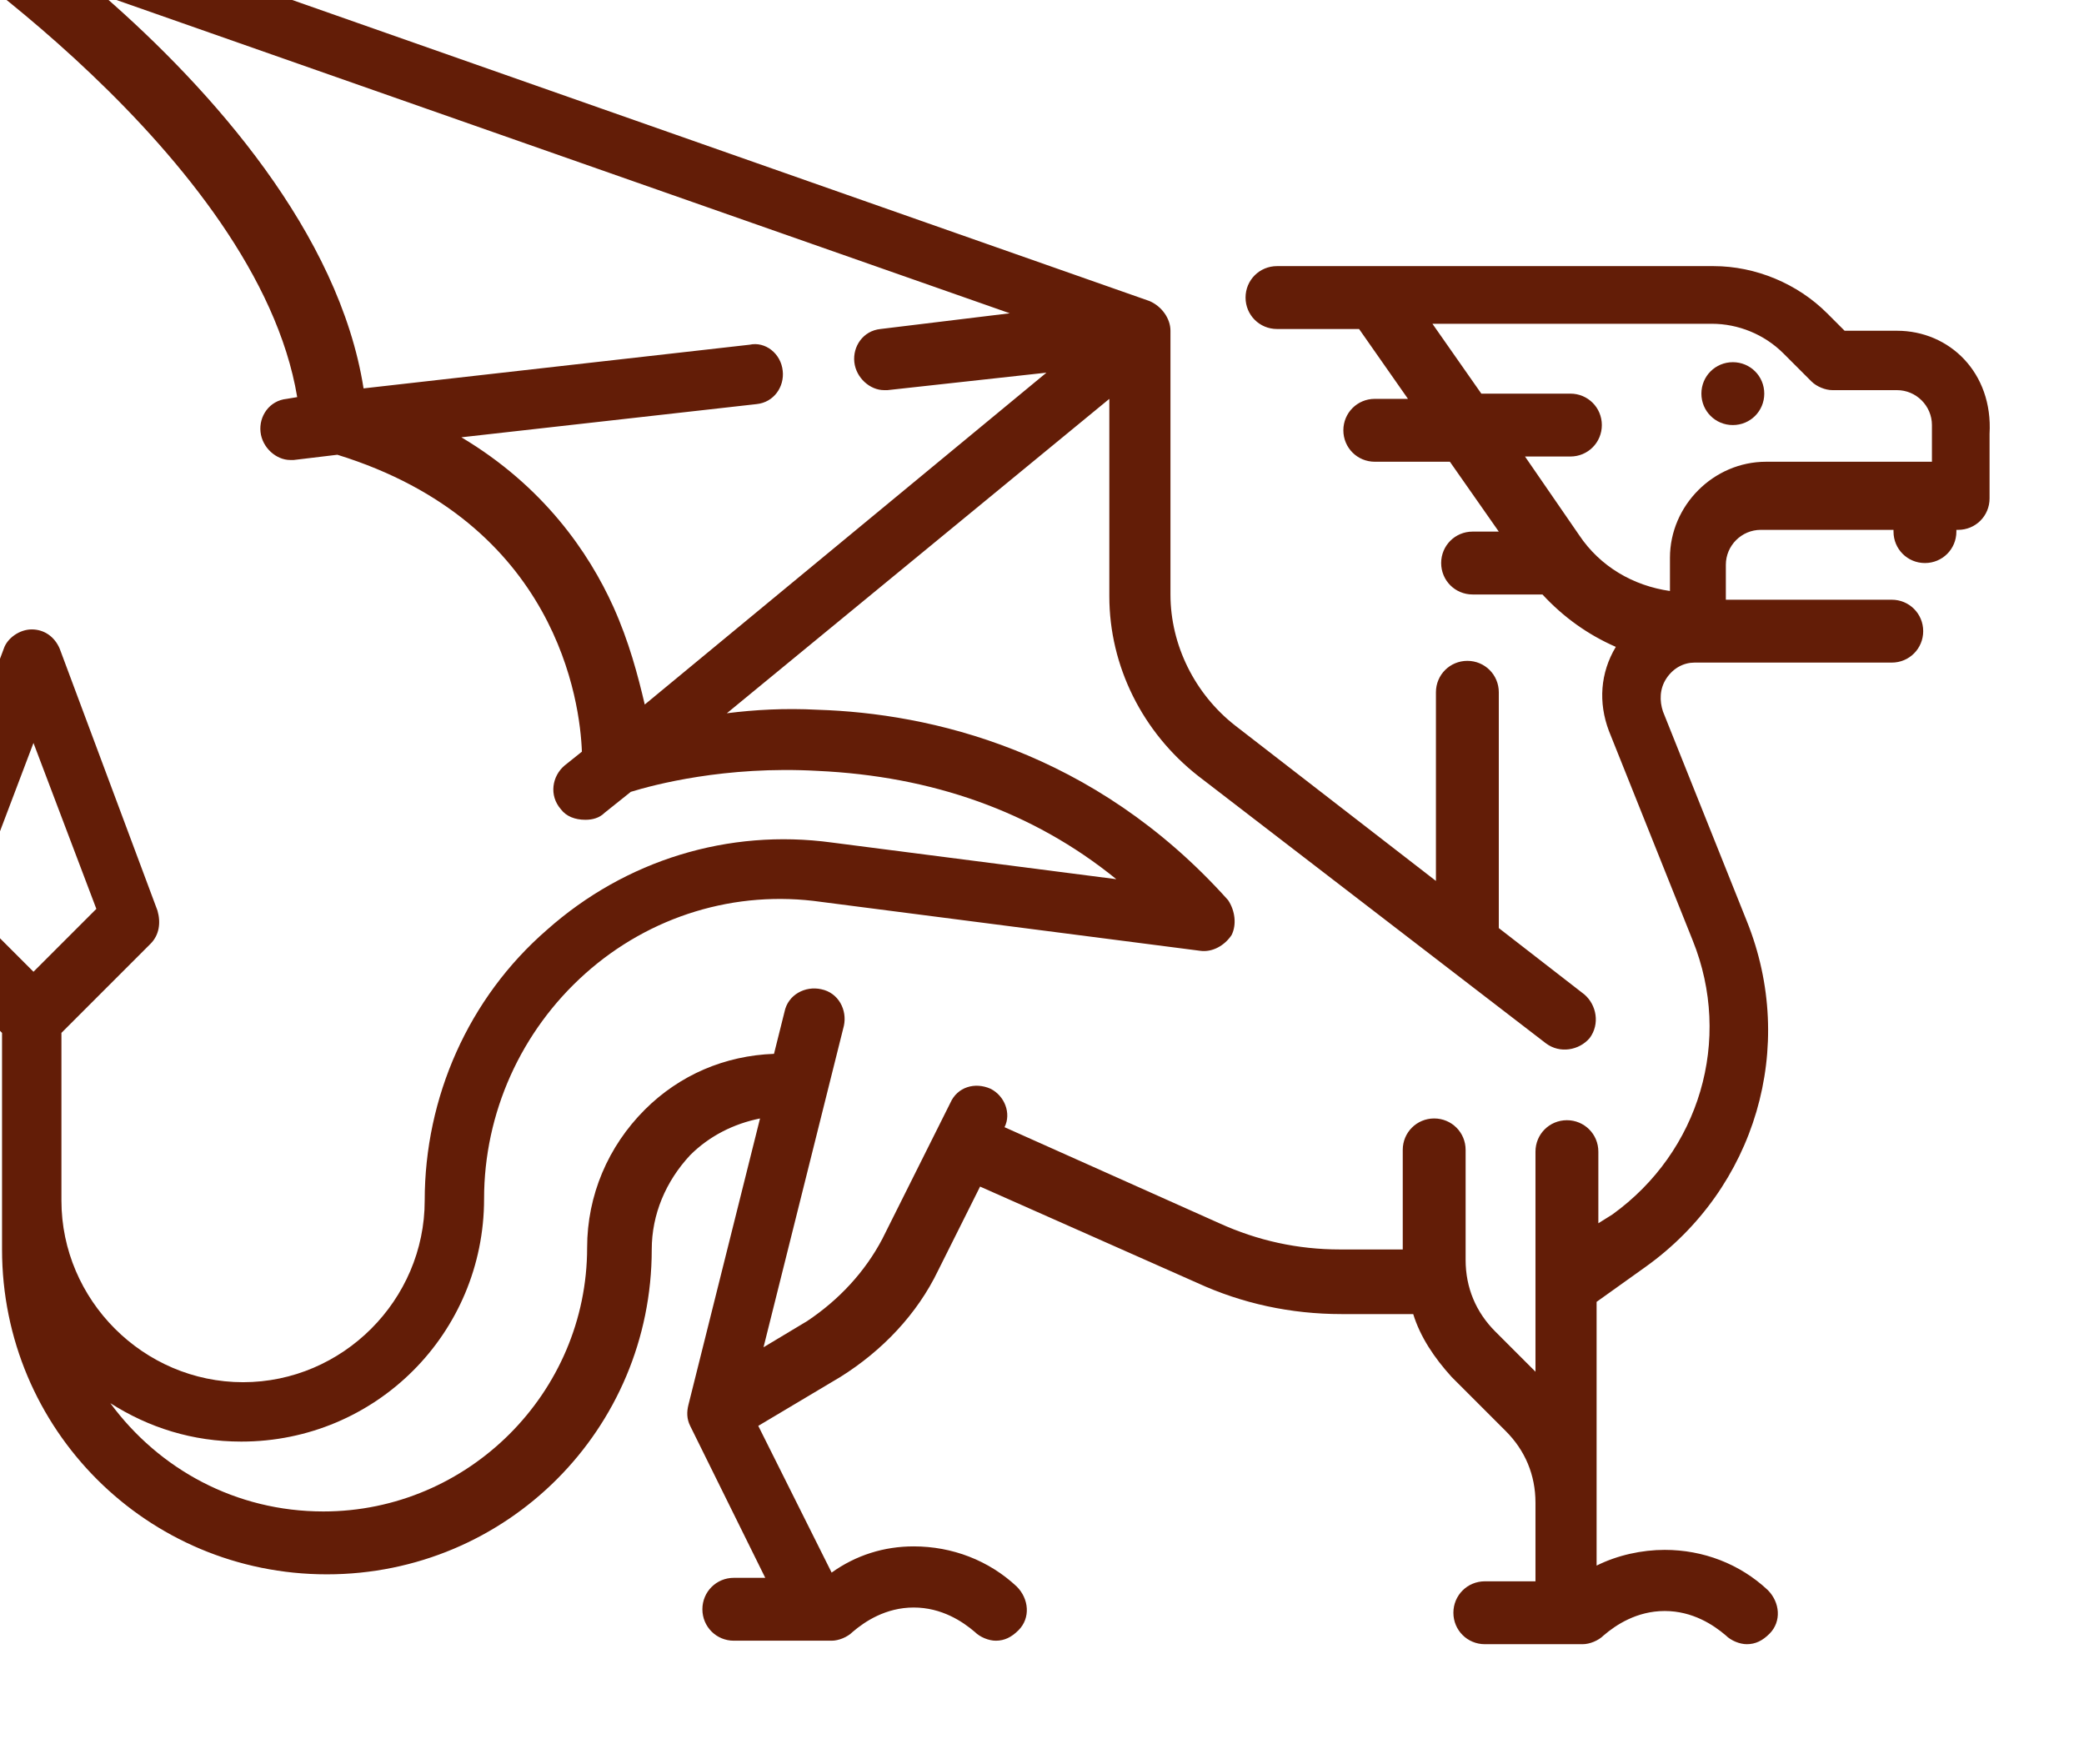 <?xml version="1.0" encoding="utf-8"?>
<!-- Generator: Adobe Illustrator 27.5.0, SVG Export Plug-In . SVG Version: 6.00 Build 0)  -->
<svg version="1.1" id="Calque_1" xmlns="http://www.w3.org/2000/svg" xmlns:xlink="http://www.w3.org/1999/xlink" x="0px" y="0px"
	 viewBox="0 0 71.6 60.6" style="enable-background:new 0 0 71.6 60.6;" xml:space="preserve">
<style type="text/css">
	.st0{fill:#631D07;}
</style>
<g transform="matrix(0.144,0,0,0.144,1121.86,1409.93)">
	<g transform="matrix(4.167,0,0,4.167,-0.001,-126.921)">
		<path class="st0" d="M-1761-2300.3h-3l-1-1c-1.7-1.7-4.1-2.7-6.5-2.7h-25c-1,0-1.8,0.8-1.8,1.8s0.8,1.8,1.8,1.8h4.7l2.8,4h-1.9
			c-1,0-1.8,0.8-1.8,1.8s0.8,1.8,1.8,1.8h4.3l2.8,4h-1.5c-1,0-1.8,0.8-1.8,1.8s0.8,1.8,1.8,1.8h4c1.2,1.3,2.6,2.3,4.2,3
			c-0.9,1.5-1,3.2-0.4,4.8l4.8,12c2.3,5.7,0.4,12.1-4.6,15.7l-0.8,0.5v-4.1c0-1-0.8-1.8-1.8-1.8s-1.8,0.8-1.8,1.8v12.6l-2.3-2.3
			c-1.1-1.1-1.7-2.5-1.7-4.1v-6.3c0-1-0.8-1.8-1.8-1.8s-1.8,0.8-1.8,1.8v5.7h-3.6c-2.4,0-4.7-0.5-6.9-1.5l-12.3-5.5
			c0.4-0.8,0-1.8-0.8-2.2c-0.9-0.4-1.9-0.1-2.3,0.8l-3.9,7.8c-1,1.9-2.5,3.5-4.3,4.7l-2.5,1.5l4.6-18.4c0.2-0.9-0.3-1.9-1.3-2.1
			c-0.9-0.2-1.9,0.3-2.1,1.3l-0.6,2.4c-2.8,0.1-5.4,1.2-7.4,3.2c-2.1,2.1-3.3,4.9-3.3,7.9c0,8.3-6.8,15.1-15.1,15.1
			c-5,0-9.4-2.4-12.2-6.2c2.2,1.4,4.7,2.2,7.5,2.2c7.7,0,13.9-6.2,13.9-13.9c0-4.9,2.1-9.6,5.8-12.9c3.7-3.3,8.6-4.8,13.5-4.1
			l21.7,2.8c0.7,0.1,1.4-0.3,1.8-0.9c0.3-0.6,0.2-1.4-0.2-2c-7.7-8.6-17.1-10.7-23.5-10.9c-1.9-0.1-3.6,0-5.2,0.2l21.9-18v11.3
			c0,4,1.9,7.8,5.1,10.3l19.9,15.3c0.8,0.6,1.9,0.4,2.5-0.3c0.6-0.8,0.4-1.9-0.3-2.5l-4.9-3.8v-13.5c0-1-0.8-1.8-1.8-1.8
			s-1.8,0.8-1.8,1.8v10.8l-11.5-8.9c-2.3-1.8-3.7-4.6-3.7-7.5v-15.1c0-0.7-0.5-1.4-1.2-1.7l-69.2-24.3c-0.8-0.3-1.8,0.1-2.2,0.9
			c-0.4,0.8-0.1,1.8,0.6,2.2c0.2,0.1,19.7,12.9,22,26.7l-0.6,0.1c-1,0.1-1.6,1-1.5,1.9c0.1,0.9,0.9,1.6,1.7,1.6c0.1,0,0.1,0,0.2,0
			l2.5-0.3c12.6,3.9,13.9,14.2,14,17l-1,0.8c-0.7,0.6-0.9,1.7-0.2,2.5c0.3,0.4,0.8,0.6,1.4,0.6c0.4,0,0.8-0.1,1.1-0.4l1.5-1.2
			c1.3-0.4,5.4-1.5,10.7-1.2c6.5,0.3,12.3,2.3,17.1,6.2l-16.3-2.1c-5.9-0.8-11.8,1-16.3,5c-4.5,3.9-7,9.6-7,15.5
			c0,5.7-4.7,10.4-10.4,10.4c-5.7,0-10.4-4.7-10.4-10.4v-9.6l5.1-5.1c0.5-0.5,0.6-1.2,0.4-1.9l-5.6-15c-0.3-0.7-0.9-1.1-1.6-1.1
			s-1.4,0.5-1.6,1.1l-5.6,15c-0.2,0.6-0.1,1.4,0.4,1.9l5.1,5.1v12.4c0,10.3,8.3,18.6,18.6,18.6s18.6-8.3,18.6-18.6
			c0-2,0.8-3.9,2.2-5.4c1.1-1.1,2.5-1.8,4-2.1l-4.1,16.4c-0.1,0.4-0.1,0.8,0.1,1.2l4.3,8.7h-1.8c-1,0-1.8,0.8-1.8,1.8
			s0.8,1.8,1.8,1.8h5.6c0.4,0,0.9-0.2,1.2-0.5c0.7-0.6,1.9-1.4,3.5-1.4s2.8,0.8,3.5,1.4c0.3,0.3,0.8,0.5,1.2,0.5
			c0.5,0,0.9-0.2,1.3-0.6c0.7-0.7,0.6-1.8-0.1-2.5c-1.6-1.5-3.7-2.3-5.9-2.3c-1.7,0-3.3,0.5-4.7,1.5l-4.2-8.4l4.7-2.8
			c2.4-1.5,4.4-3.6,5.6-6.1l2.4-4.8l12.4,5.5c2.6,1.2,5.4,1.8,8.3,1.8h4.1c0.4,1.3,1.2,2.5,2.2,3.6l3.1,3.1c1.1,1.1,1.7,2.5,1.7,4.1
			v4.5h-2.9c-1,0-1.8,0.8-1.8,1.8s0.8,1.8,1.8,1.8h5.6c0.4,0,0.9-0.2,1.2-0.5c0.7-0.6,1.9-1.4,3.5-1.4s2.8,0.8,3.5,1.4
			c0.3,0.3,0.8,0.5,1.2,0.5c0.5,0,0.9-0.2,1.3-0.6c0.7-0.7,0.6-1.8-0.1-2.5c-1.6-1.5-3.7-2.3-5.9-2.3c-1.3,0-2.7,0.3-3.9,0.9v-15.1
			l2.8-2c6.3-4.5,8.7-12.6,5.8-19.8l-4.8-12c-0.2-0.6-0.2-1.3,0.2-1.9c0.4-0.6,1-0.9,1.6-0.9h11.3c1,0,1.8-0.8,1.8-1.8
			s-0.8-1.8-1.8-1.8h-9.5v-2c0-1.1,0.9-2,2-2h7.6v0.1c0,1,0.8,1.8,1.8,1.8s1.8-0.8,1.8-1.8v-0.1h0.1c1,0,1.8-0.8,1.8-1.8v-3.7
			C-1755.5-2297.9-1758-2300.3-1761-2300.3z M-1834.5-2284.5c-1.4-3.1-4-6.9-8.7-9.7l16.9-1.9c1-0.1,1.6-1,1.5-1.9
			c-0.1-1-1-1.7-1.9-1.5l-22.1,2.5c-1.4-8.9-8.7-17.1-14.9-22.5l51.9,18.2l-7.4,0.9c-1,0.1-1.6,1-1.5,1.9c0.1,0.9,0.9,1.6,1.7,1.6
			c0.1,0,0.1,0,0.2,0l9.1-1l-23,19C-1833.1-2280.6-1833.6-2282.5-1834.5-2284.5z M-1871.3-2267.2l3.6-9.5l3.6,9.5l-3.6,3.6
			L-1871.3-2267.2z M-1759-2292.8h-9.5c-3,0-5.5,2.5-5.5,5.5v1.9c-2.1-0.3-4-1.4-5.2-3.2l-3.1-4.5h2.6c1,0,1.8-0.8,1.8-1.8
			s-0.8-1.8-1.8-1.8h-5.1l-2.8-4h16c1.5,0,3,0.6,4.1,1.7l1.6,1.6c0.3,0.3,0.8,0.5,1.2,0.5h3.7c1.1,0,2,0.9,2,2L-1759-2292.8
			L-1759-2292.8z"/>
	</g>
	<g transform="matrix(4.167,0,0,4.167,-0.001,-126.921)">
		<path class="st0" d="M-1770.4-2298.5L-1770.4-2298.5c-1,0-1.8,0.8-1.8,1.8s0.8,1.8,1.8,1.8s1.8-0.8,1.8-1.8
			S-1769.4-2298.5-1770.4-2298.5z"/>
	</g>
</g>
</svg>
